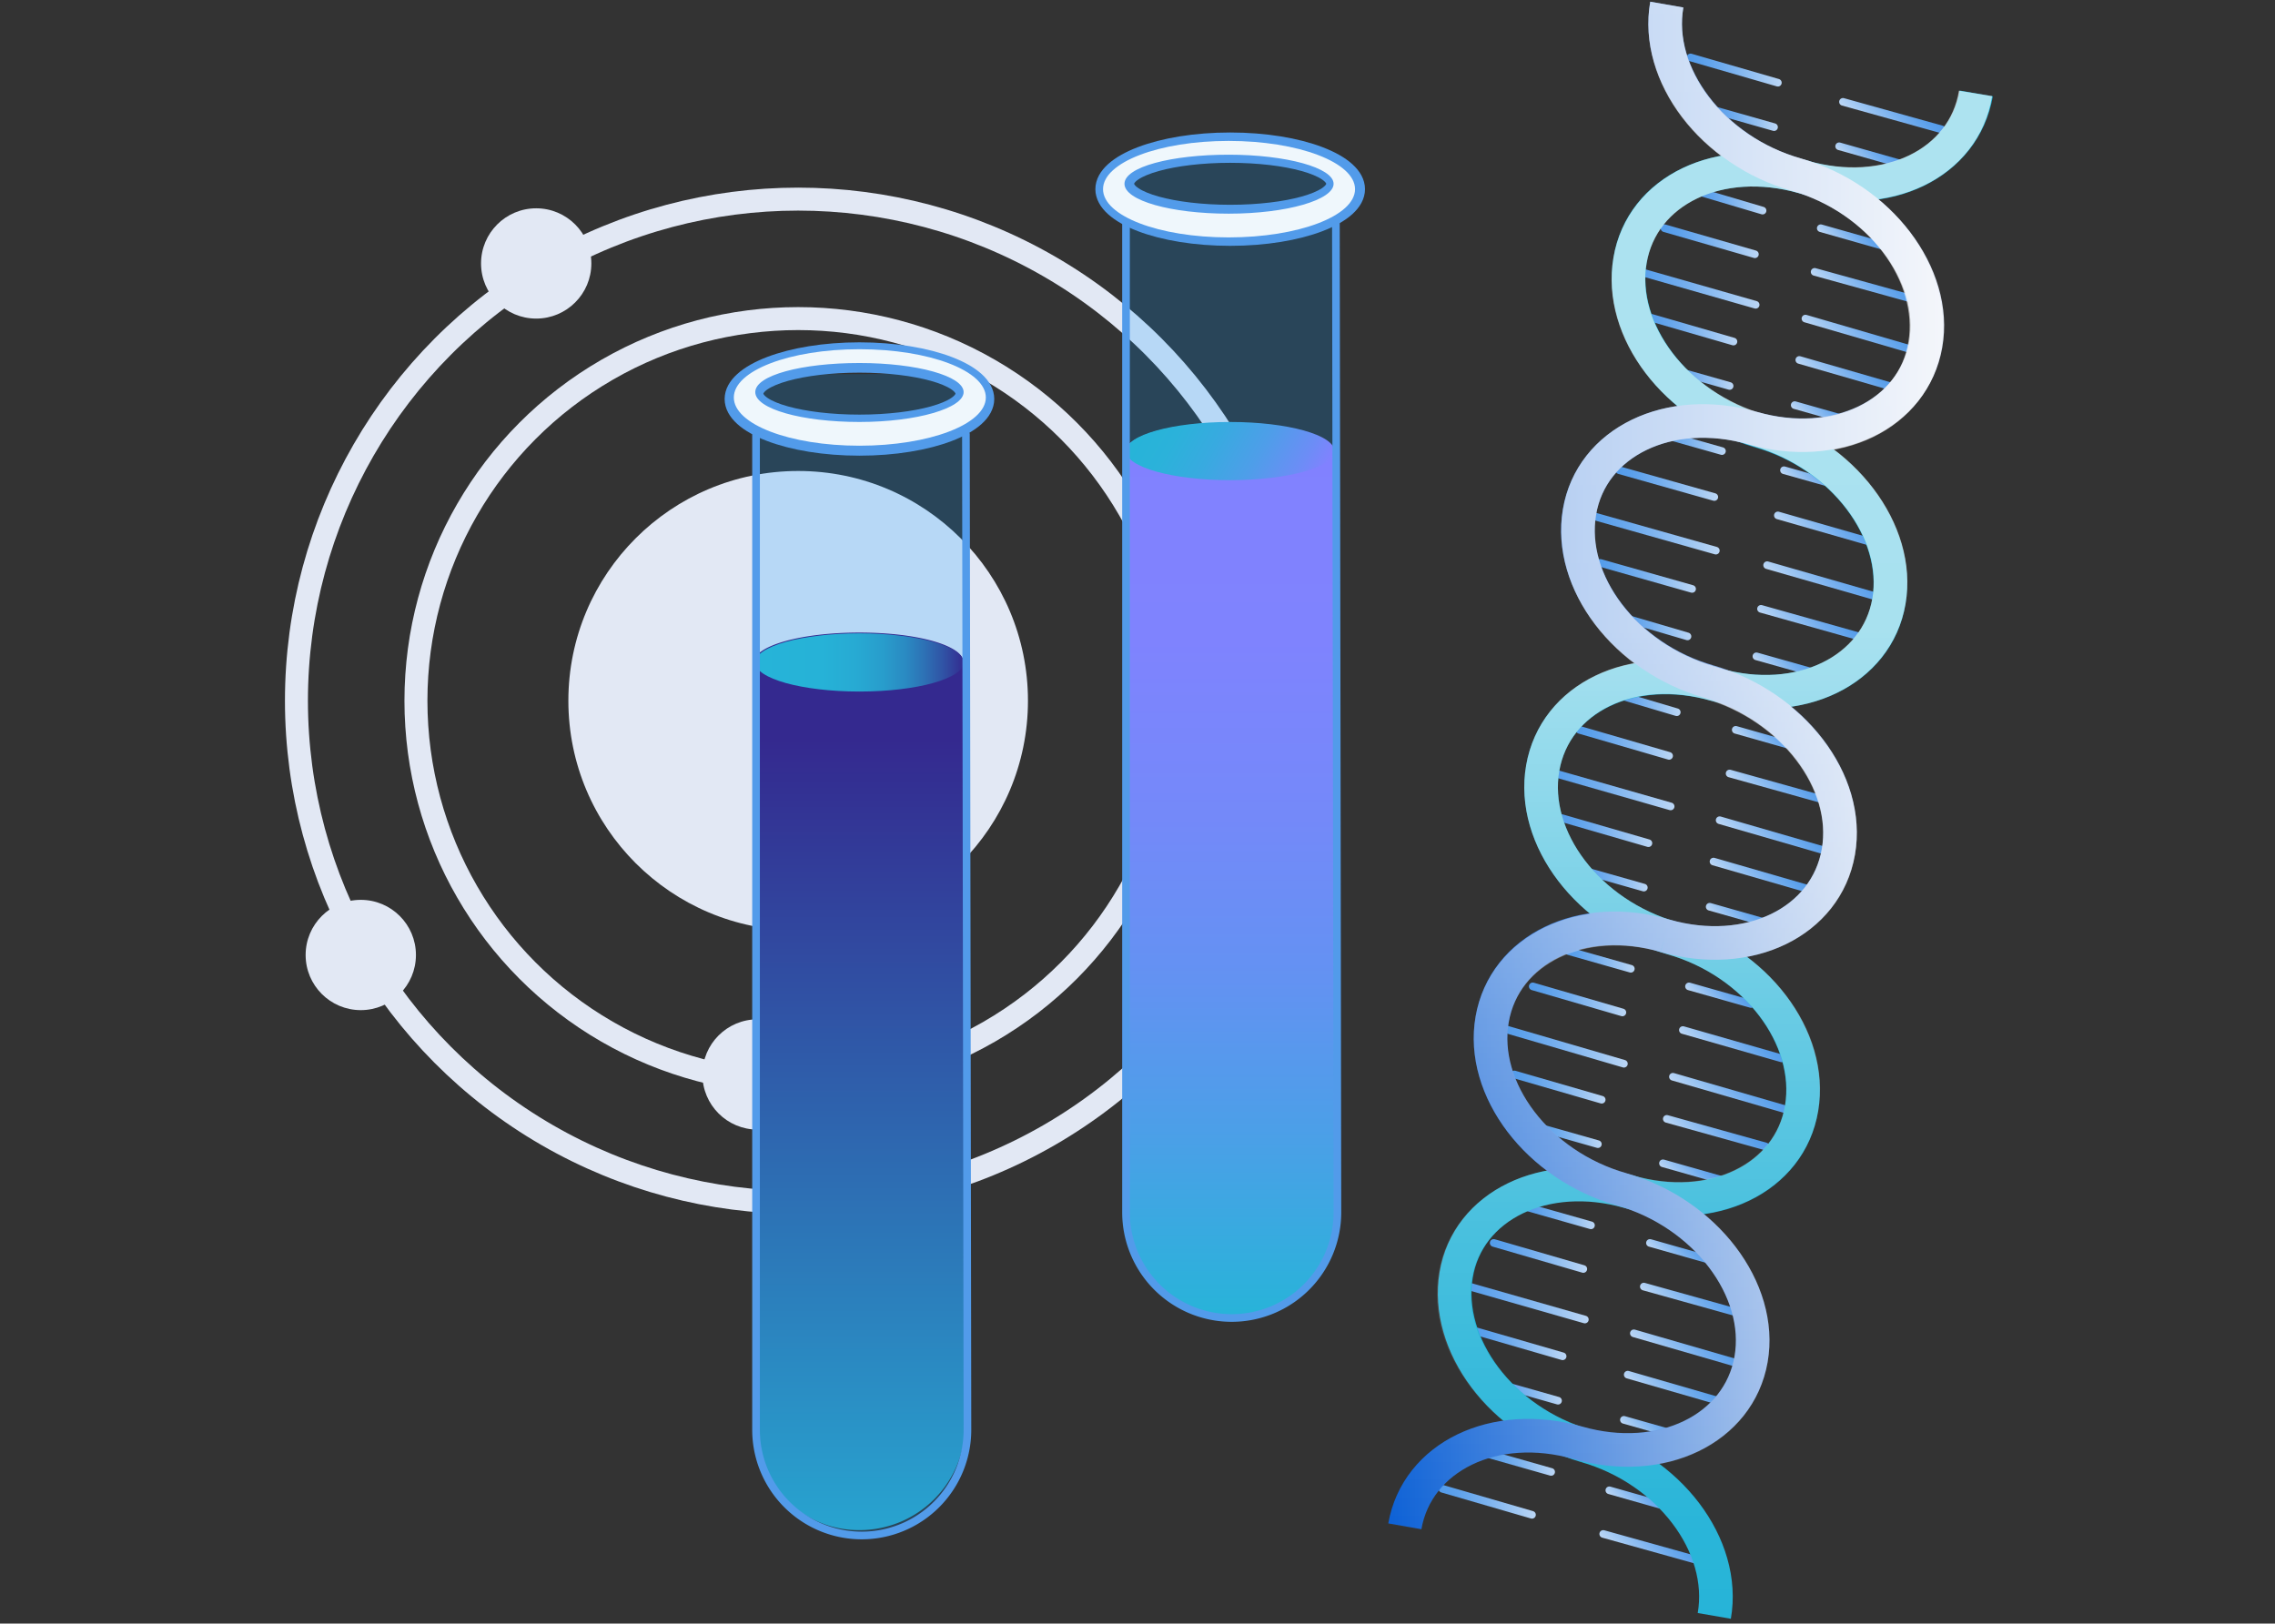 <svg xmlns="http://www.w3.org/2000/svg" xmlns:xlink="http://www.w3.org/1999/xlink" viewBox="0 0 297 212"><rect x="0" y="0" width="297" height="212" fill="#333333" stroke="none"/><defs><linearGradient id="linear-gradient" x1="226.35" y1="128.19" x2="222.75" y2="131.78" gradientUnits="userSpaceOnUse"><stop offset="0" stop-color="#529bea"/><stop offset=".16" stop-color="#5ba0eb"/><stop offset=".43" stop-color="#74aeee"/><stop offset=".77" stop-color="#9cc5f2"/><stop offset="1" stop-color="#bbd6f5"/></linearGradient><linearGradient id="linear-gradient-2" x1="222.94" y1="151.28" x2="219.35" y2="154.88" xlink:href="#linear-gradient"/><linearGradient id="linear-gradient-3" x1="228.84" y1="133.65" x2="223.5" y2="139" xlink:href="#linear-gradient"/><linearGradient id="linear-gradient-4" x1="226.7" y1="145.22" x2="221.4" y2="150.53" xlink:href="#linear-gradient"/><linearGradient id="linear-gradient-5" x1="229.1" y1="139.75" x2="222.98" y2="145.87" xlink:href="#linear-gradient"/><linearGradient id="linear-gradient-6" x1="199.12" y1="158.81" x2="208.21" y2="158.81" xlink:href="#linear-gradient"/><linearGradient id="linear-gradient-7" x1="194.81" y1="181.75" x2="203.91" y2="181.75" xlink:href="#linear-gradient"/><linearGradient id="linear-gradient-8" x1="194.46" y1="164.01" x2="207.2" y2="164.01" xlink:href="#linear-gradient"/><linearGradient id="linear-gradient-9" x1="192.06" y1="175.46" x2="204.46" y2="175.46" xlink:href="#linear-gradient"/><linearGradient id="linear-gradient-10" x1="190.28" y1="170.03" x2="207.39" y2="170.03" xlink:href="#linear-gradient"/><linearGradient id="linear-gradient-11" x1="215.96" y1="193.95" x2="212.36" y2="197.54" xlink:href="#linear-gradient"/><linearGradient id="linear-gradient-12" x1="218.45" y1="199.41" x2="213.11" y2="204.76" xlink:href="#linear-gradient"/><linearGradient id="linear-gradient-13" x1="245.95" y1="18.48" x2="242.35" y2="22.08" xlink:href="#linear-gradient"/><linearGradient id="linear-gradient-14" x1="249.7" y1="12.42" x2="244.4" y2="17.73" xlink:href="#linear-gradient"/><linearGradient id="linear-gradient-15" x1="222.96" y1="15.47" x2="232.05" y2="15.47" xlink:href="#linear-gradient"/><linearGradient id="linear-gradient-16" x1="220.2" y1="9.17" x2="232.61" y2="9.17" xlink:href="#linear-gradient"/><linearGradient id="linear-gradient-17" x1="221.48" y1="26.3" x2="230.58" y2="26.3" xlink:href="#linear-gradient"/><linearGradient id="linear-gradient-18" x1="217.18" y1="49.23" x2="226.27" y2="49.23" xlink:href="#linear-gradient"/><linearGradient id="linear-gradient-19" x1="216.83" y1="31.49" x2="229.56" y2="31.49" xlink:href="#linear-gradient"/><linearGradient id="linear-gradient-20" x1="214.42" y1="42.94" x2="226.83" y2="42.94" xlink:href="#linear-gradient"/><linearGradient id="linear-gradient-21" x1="212.64" y1="37.51" x2="229.75" y2="37.51" xlink:href="#linear-gradient"/><linearGradient id="linear-gradient-22" x1="239.04" y1="60.71" x2="235.29" y2="64.46" xlink:href="#linear-gradient"/><linearGradient id="linear-gradient-23" x1="235.45" y1="85.03" x2="231.7" y2="88.78" xlink:href="#linear-gradient"/><linearGradient id="linear-gradient-24" x1="241.67" y1="66.46" x2="236.07" y2="72.05" xlink:href="#linear-gradient"/><linearGradient id="linear-gradient-25" x1="239.41" y1="78.65" x2="233.86" y2="84.2" xlink:href="#linear-gradient"/><linearGradient id="linear-gradient-26" x1="241.93" y1="72.89" x2="235.52" y2="79.3" xlink:href="#linear-gradient"/><linearGradient id="linear-gradient-27" x1="210.33" y1="91.8" x2="219.42" y2="91.8" xlink:href="#linear-gradient"/><linearGradient id="linear-gradient-28" x1="206.03" y1="114.73" x2="215.12" y2="114.73" xlink:href="#linear-gradient"/><linearGradient id="linear-gradient-29" x1="205.67" y1="96.99" x2="218.41" y2="96.99" xlink:href="#linear-gradient"/><linearGradient id="linear-gradient-30" x1="203.27" y1="108.44" x2="215.67" y2="108.44" xlink:href="#linear-gradient"/><linearGradient id="linear-gradient-31" x1="201.49" y1="103.01" x2="218.6" y2="103.01" xlink:href="#linear-gradient"/><linearGradient id="linear-gradient-32" x1="215.82" y1="57.68" x2="225.35" y2="57.68" xlink:href="#linear-gradient"/><linearGradient id="linear-gradient-33" x1="211.29" y1="81.83" x2="220.82" y2="81.83" xlink:href="#linear-gradient"/><linearGradient id="linear-gradient-34" x1="210.92" y1="63.15" x2="224.28" y2="63.15" xlink:href="#linear-gradient"/><linearGradient id="linear-gradient-35" x1="208.39" y1="75.21" x2="221.4" y2="75.21" xlink:href="#linear-gradient"/><linearGradient id="linear-gradient-36" x1="206.52" y1="69.49" x2="224.48" y2="69.49" xlink:href="#linear-gradient"/><linearGradient id="linear-gradient-37" x1="243.57" y1="29.16" x2="239.98" y2="32.75" xlink:href="#linear-gradient"/><linearGradient id="linear-gradient-38" x1="240.16" y1="52.25" x2="236.57" y2="55.84" xlink:href="#linear-gradient"/><linearGradient id="linear-gradient-39" x1="246.06" y1="34.62" x2="240.72" y2="39.96" xlink:href="#linear-gradient"/><linearGradient id="linear-gradient-40" x1="243.92" y1="46.19" x2="238.62" y2="51.49" xlink:href="#linear-gradient"/><linearGradient id="linear-gradient-41" x1="246.32" y1="40.72" x2="240.2" y2="46.84" xlink:href="#linear-gradient"/><linearGradient id="linear-gradient-42" x1="232.42" y1="94.66" x2="228.82" y2="98.25" xlink:href="#linear-gradient"/><linearGradient id="linear-gradient-43" x1="229.01" y1="117.75" x2="225.42" y2="121.34" xlink:href="#linear-gradient"/><linearGradient id="linear-gradient-44" x1="234.91" y1="100.12" x2="229.57" y2="105.46" xlink:href="#linear-gradient"/><linearGradient id="linear-gradient-45" x1="232.77" y1="111.69" x2="227.46" y2="116.99" xlink:href="#linear-gradient"/><linearGradient id="linear-gradient-46" x1="235.17" y1="106.22" x2="229.04" y2="112.34" xlink:href="#linear-gradient"/><linearGradient id="linear-gradient-47" x1="204.26" y1="125.33" x2="213.36" y2="125.33" xlink:href="#linear-gradient"/><linearGradient id="linear-gradient-48" x1="199.96" y1="148.27" x2="209.05" y2="148.27" xlink:href="#linear-gradient"/><linearGradient id="linear-gradient-49" x1="199.61" y1="130.52" x2="212.34" y2="130.52" xlink:href="#linear-gradient"/><linearGradient id="linear-gradient-50" x1="197.2" y1="141.97" x2="209.6" y2="141.97" xlink:href="#linear-gradient"/><linearGradient id="linear-gradient-51" x1="195.42" y1="136.55" x2="212.53" y2="136.55" xlink:href="#linear-gradient"/><linearGradient id="linear-gradient-52" x1="221.21" y1="161.67" x2="217.61" y2="165.27" xlink:href="#linear-gradient"/><linearGradient id="linear-gradient-53" x1="217.8" y1="184.76" x2="214.21" y2="188.36" xlink:href="#linear-gradient"/><linearGradient id="linear-gradient-54" x1="223.7" y1="167.13" x2="218.35" y2="172.48" xlink:href="#linear-gradient"/><linearGradient id="linear-gradient-55" x1="193.87" y1="191.09" x2="202.96" y2="191.09" xlink:href="#linear-gradient"/><linearGradient id="linear-gradient-56" x1="187.77" y1="196.07" x2="200.51" y2="196.07" xlink:href="#linear-gradient"/><linearGradient id="linear-gradient-57" x1="221.56" y1="178.7" x2="216.25" y2="184.01" xlink:href="#linear-gradient"/><linearGradient id="linear-gradient-58" x1="223.95" y1="173.23" x2="217.83" y2="179.36" xlink:href="#linear-gradient"/><linearGradient id="linear-gradient-59" x1="181.27" y1="99.94" x2="253.79" y2="99.94" gradientUnits="userSpaceOnUse"><stop offset="0" stop-color="#085ed5"/><stop offset="1" stop-color="#e2e8f4"/></linearGradient><linearGradient id="linear-gradient-60" x1="220.67" y1=".23" x2="220.67" y2="211.33" gradientUnits="userSpaceOnUse"><stop offset="0" stop-color="#fff"/><stop offset=".39" stop-color="#fff" stop-opacity=".95"/><stop offset=".5" stop-color="#fff" stop-opacity=".74"/><stop offset=".63" stop-color="#fff" stop-opacity=".48"/><stop offset=".75" stop-color="#fff" stop-opacity=".27"/><stop offset=".86" stop-color="#fff" stop-opacity=".12"/><stop offset=".94" stop-color="#fff" stop-opacity=".03"/><stop offset="1" stop-color="#fff" stop-opacity="0"/></linearGradient><linearGradient id="linear-gradient-61" x1="112.23" y1="213.73" x2="112.23" y2="96.51" gradientUnits="userSpaceOnUse"><stop offset="0" stop-color="#26b4d8"/><stop offset="1" stop-color="#34298f"/></linearGradient><linearGradient id="linear-gradient-62" x1="160.62" y1="55.21" x2="160.62" y2="172.44" gradientUnits="userSpaceOnUse"><stop offset="0" stop-color="#8281ff"/><stop offset=".24" stop-color="#7f83fe"/><stop offset=".44" stop-color="#7489f9"/><stop offset=".62" stop-color="#6392f2"/><stop offset=".8" stop-color="#4aa0e7"/><stop offset=".98" stop-color="#2ab2da"/><stop offset="1" stop-color="#26b4d8"/></linearGradient><linearGradient id="linear-gradient-63" x1="98.6" y1="86.45" x2="125.85" y2="86.45" gradientUnits="userSpaceOnUse"><stop offset="0" stop-color="#26b4d8"/><stop offset=".32" stop-color="#26b2d7"/><stop offset=".48" stop-color="#27aad3"/><stop offset=".61" stop-color="#289dcc"/><stop offset=".72" stop-color="#2a8ac2"/><stop offset=".81" stop-color="#2d71b5"/><stop offset=".9" stop-color="#3053a5"/><stop offset=".99" stop-color="#332f92"/><stop offset="1" stop-color="#34298f"/></linearGradient><linearGradient id="linear-gradient-64" x1="171" y1="64.88" x2="150.29" y2="52.92" gradientUnits="userSpaceOnUse"><stop offset="0" stop-color="#8281ff"/><stop offset=".13" stop-color="#6c8df6"/><stop offset=".36" stop-color="#4e9ee9"/><stop offset=".59" stop-color="#38aae0"/><stop offset=".8" stop-color="#2bb2da"/><stop offset="1" stop-color="#26b4d8"/></linearGradient><style>.cls-1{fill:#e2e8f4}.cls-2,.cls-69,.cls-70,.cls-72{fill:none;stroke-miterlimit:10}.cls-2{stroke:#e2e8f4;stroke-width:3px}.cls-69,.cls-70,.cls-72{stroke-linecap:round}.cls-61{fill:#0094ff;opacity:.19}.cls-69,.cls-70,.cls-72{stroke:#529bea}.cls-69{stroke-width:2.12px}.cls-70{stroke-width:2.2px}.cls-71{fill:#eff7fc}</style></defs><g id="Header_Manager_Illus" data-name="Header Manager Illus"><circle class="cls-1" cx="104.2" cy="91.5" r="30"/><circle class="cls-2" cx="104.2" cy="91.5" r="49.9"/><circle class="cls-2" cx="104.2" cy="91.5" r="65.5"/><circle class="cls-1" cx="70" cy="34.4" r="7.2"/><circle class="cls-1" cx="98.9" cy="140.3" r="7.2"/><circle class="cls-1" cx="47.1" cy="124.7" r="7.2"/><path style="stroke:url(#linear-gradient);stroke-linecap:round;fill:none;stroke-miterlimit:10" d="m220.5 128.8 8.1 2.3"/><path style="stroke:url(#linear-gradient-2);stroke-linecap:round;fill:none;stroke-miterlimit:10" d="m217.1 151.9 8.1 2.3"/><path style="stroke:url(#linear-gradient-3);stroke-linecap:round;fill:none;stroke-miterlimit:10" d="m219.7 134.5 12.9 3.7"/><path style="stroke:url(#linear-gradient-4);stroke-linecap:round;fill:none;stroke-miterlimit:10" d="m217.6 146.1 12.9 3.6"/><path style="stroke:url(#linear-gradient-5);stroke-linecap:round;fill:none;stroke-miterlimit:10" d="m218.4 140.6 15.2 4.4"/><path style="stroke:url(#linear-gradient-6);stroke-linecap:round;fill:none;stroke-miterlimit:10" d="m199.6 157.7 8.1 2.3"/><path style="stroke:url(#linear-gradient-7);stroke-linecap:round;fill:none;stroke-miterlimit:10" d="m195.3 180.6 8.1 2.3"/><path style="stroke:url(#linear-gradient-8);stroke-linecap:round;fill:none;stroke-miterlimit:10" d="m195 162.3 11.7 3.4"/><path style="stroke:url(#linear-gradient-9);stroke-linecap:round;fill:none;stroke-miterlimit:10" d="m192.6 173.8 11.4 3.3"/><path style="stroke:url(#linear-gradient-10);stroke-linecap:round;fill:none;stroke-miterlimit:10" d="m190.8 167.7 16.1 4.6"/><path style="stroke:url(#linear-gradient-11);stroke-linecap:round;fill:none;stroke-miterlimit:10" d="m210.1 194.6 8.1 2.3"/><path style="stroke:url(#linear-gradient-12);stroke-linecap:round;fill:none;stroke-miterlimit:10" d="m209.3 200.3 12.9 3.6"/><path style="stroke:url(#linear-gradient-13);stroke-linecap:round;fill:none;stroke-miterlimit:10" d="m240.1 19.1 8.1 2.3"/><path style="stroke:url(#linear-gradient-14);stroke-linecap:round;fill:none;stroke-miterlimit:10" d="m240.6 13.3 12.9 3.6"/><path style="stroke:url(#linear-gradient-15);stroke-linecap:round;fill:none;stroke-miterlimit:10" d="m223.5 14.3 8.1 2.3"/><path style="stroke:url(#linear-gradient-16);stroke-linecap:round;fill:none;stroke-miterlimit:10" d="m220.7 7.5 11.4 3.3"/><path style="stroke:url(#linear-gradient-17);stroke-linecap:round;fill:none;stroke-miterlimit:10" d="m222 25.1 8.1 2.4"/><path style="stroke:url(#linear-gradient-18);stroke-linecap:round;fill:none;stroke-miterlimit:10" d="m217.7 48.1 8.1 2.3"/><path style="stroke:url(#linear-gradient-19);stroke-linecap:round;fill:none;stroke-miterlimit:10" d="m217.3 29.8 11.8 3.4"/><path style="stroke:url(#linear-gradient-20);stroke-linecap:round;fill:none;stroke-miterlimit:10" d="m214.9 41.3 11.4 3.3"/><path style="stroke:url(#linear-gradient-21);stroke-linecap:round;fill:none;stroke-miterlimit:10" d="m213.1 35.2 16.1 4.6"/><path style="stroke:url(#linear-gradient-22);stroke-linecap:round;fill:none;stroke-miterlimit:10" d="m232.9 61.4 8.5 2.4"/><path style="stroke:url(#linear-gradient-23);stroke-linecap:round;fill:none;stroke-miterlimit:10" d="m229.3 85.7 8.5 2.4"/><path style="stroke:url(#linear-gradient-24);stroke-linecap:round;fill:none;stroke-miterlimit:10" d="m232.1 67.3 13.6 3.9"/><path style="stroke:url(#linear-gradient-25);stroke-linecap:round;fill:none;stroke-miterlimit:10" d="m229.9 79.5 13.5 3.8"/><path style="stroke:url(#linear-gradient-26);stroke-linecap:round;fill:none;stroke-miterlimit:10" d="m230.7 73.8 16 4.6"/><path style="stroke:url(#linear-gradient-27);stroke-linecap:round;fill:none;stroke-miterlimit:10" d="m210.8 90.6 8.1 2.4"/><path style="stroke:url(#linear-gradient-28);stroke-linecap:round;fill:none;stroke-miterlimit:10" d="m206.5 113.6 8.1 2.3"/><path style="stroke:url(#linear-gradient-29);stroke-linecap:round;fill:none;stroke-miterlimit:10" d="m206.2 95.3 11.7 3.4"/><path style="stroke:url(#linear-gradient-30);stroke-linecap:round;fill:none;stroke-miterlimit:10" d="m203.8 106.8 11.4 3.3"/><path style="stroke:url(#linear-gradient-31);stroke-linecap:round;fill:none;stroke-miterlimit:10" d="m202 100.7 16.1 4.6"/><path d="M229.7 56.3c-10.9-3.2-18.4-13.1-16.9-22.3s11.7-14 22.6-10.9M224 89.4c-10.9-3.1-21 1.7-22.6 10.9s6 19.1 16.9 22.2m5.7-33.1c10.9 3.1 21.1-1.8 22.6-10.9s-6-19.1-16.9-22.2m-17.1 99.3c10.9 3.2 21.1-1.7 22.6-10.9s-6-19.1-16.9-22.2m-5.7 33.1c-10.9-3.1-21 1.8-22.5 10.9s5.9 19.1 16.9 22.3m28.4-165.7c10.9 3.2 21-1.7 22.6-10.9M223.8 211c1.6-9.2-5.9-19.1-16.8-22.2" style="stroke-width:4.39px;stroke:#26b4d8;fill:none;stroke-miterlimit:10"/><path style="stroke:url(#linear-gradient-32);stroke-linecap:round;fill:none;stroke-miterlimit:10" d="m216.3 56.5 8.5 2.4"/><path style="stroke:url(#linear-gradient-33);stroke-linecap:round;fill:none;stroke-miterlimit:10" d="m211.8 80.6 8.5 2.5"/><path style="stroke:url(#linear-gradient-34);stroke-linecap:round;fill:none;stroke-miterlimit:10" d="m211.4 61.4 12.4 3.5"/><path style="stroke:url(#linear-gradient-35);stroke-linecap:round;fill:none;stroke-miterlimit:10" d="m208.9 73.5 12 3.4"/><path style="stroke:url(#linear-gradient-36);stroke-linecap:round;fill:none;stroke-miterlimit:10" d="m207 67.1 17 4.8"/><path style="stroke:url(#linear-gradient-37);stroke-linecap:round;fill:none;stroke-miterlimit:10" d="m237.7 29.8 8.1 2.3"/><path style="stroke:url(#linear-gradient-38);stroke-linecap:round;fill:none;stroke-miterlimit:10" d="m234.3 52.9 8.1 2.3"/><path style="stroke:url(#linear-gradient-39);stroke-linecap:round;fill:none;stroke-miterlimit:10" d="m236.9 35.5 13 3.6"/><path style="stroke:url(#linear-gradient-40);stroke-linecap:round;fill:none;stroke-miterlimit:10" d="m234.9 47 12.8 3.7"/><path style="stroke:url(#linear-gradient-41);stroke-linecap:round;fill:none;stroke-miterlimit:10" d="m235.7 41.6 15.1 4.4"/><path style="stroke:url(#linear-gradient-42);stroke-linecap:round;fill:none;stroke-miterlimit:10" d="m226.6 95.3 8.1 2.3"/><path style="stroke:url(#linear-gradient-43);stroke-linecap:round;fill:none;stroke-miterlimit:10" d="m223.2 118.4 8.1 2.3"/><path style="stroke:url(#linear-gradient-44);stroke-linecap:round;fill:none;stroke-miterlimit:10" d="m225.8 101 12.9 3.6"/><path style="stroke:url(#linear-gradient-45);stroke-linecap:round;fill:none;stroke-miterlimit:10" d="m223.7 112.5 12.8 3.7"/><path style="stroke:url(#linear-gradient-46);stroke-linecap:round;fill:none;stroke-miterlimit:10" d="m224.5 107.1 15.2 4.4"/><path style="stroke:url(#linear-gradient-47);stroke-linecap:round;fill:none;stroke-miterlimit:10" d="m204.8 124.2 8.1 2.3"/><path style="stroke:url(#linear-gradient-48);stroke-linecap:round;fill:none;stroke-miterlimit:10" d="m200.5 147.1 8.1 2.3"/><path style="stroke:url(#linear-gradient-49);stroke-linecap:round;fill:none;stroke-miterlimit:10" d="m200.1 128.8 11.7 3.4"/><path style="stroke:url(#linear-gradient-50);stroke-linecap:round;fill:none;stroke-miterlimit:10" d="m197.7 140.3 11.4 3.3"/><path style="stroke:url(#linear-gradient-51);stroke-linecap:round;fill:none;stroke-miterlimit:10" d="m195.9 134.2 16.1 4.7"/><path style="stroke:url(#linear-gradient-52);stroke-linecap:round;fill:none;stroke-miterlimit:10" d="m215.4 162.3 8.1 2.3"/><path style="stroke:url(#linear-gradient-53);stroke-linecap:round;fill:none;stroke-miterlimit:10" d="m212 185.4 8.1 2.3"/><path style="stroke:url(#linear-gradient-54);stroke-linecap:round;fill:none;stroke-miterlimit:10" d="m214.6 168 12.9 3.6"/><path style="stroke:url(#linear-gradient-55);stroke-linecap:round;fill:none;stroke-miterlimit:10" d="m194.4 189.9 8.1 2.3"/><path style="stroke:url(#linear-gradient-56);stroke-linecap:round;fill:none;stroke-miterlimit:10" d="m188.3 194.4 11.7 3.4"/><path style="stroke:url(#linear-gradient-57);stroke-linecap:round;fill:none;stroke-miterlimit:10" d="m212.5 179.5 12.8 3.7"/><path class="cls-61" d="m126.1 48.8.2 137c0 8-6.2 14.5-13.8 14.5-7.7 0-13.8-6.5-13.8-14.5V48.9M174.5 20.8l.2 137c0 8-6.2 14.5-13.8 14.5-7.7 0-13.8-6.5-13.8-14.5V20.9"/><path style="stroke:url(#linear-gradient-58);stroke-linecap:round;fill:none;stroke-miterlimit:10" d="m213.3 174.1 15.2 4.4"/><path d="M234.5 22.8C223.6 19.7 216 9.7 217.6.6m-.2 121.6c10.9 3.1 21-1.8 22.6-11s-6-19-16.9-22.2m5.7-33.1c-10.9-3.1-21 1.8-22.6 10.9s6 19.1 16.9 22.2m5.7-33.1c10.9 3.1 21-1.8 22.6-10.9s-6-19.1-16.9-22.2m-17.1 99.4c-10.9-3.2-21 1.7-22.6 10.9s6 19.1 16.9 22.2m-5.7 33.1c10.9 3.1 21-1.8 22.6-10.9s-6-19.1-16.9-22.2m-5.7 33.1c-10.9-3.1-21 1.8-22.6 10.9" style="stroke:url(#linear-gradient-59);stroke-width:4.39px;fill:none;stroke-miterlimit:10"/><path d="M229.7 56.2c-10.9-3.1-18.5-13-16.9-22.2s11.7-14 22.6-10.9M224 89.4c-10.9-3.2-21 1.7-22.6 10.9s6 19.1 16.9 22.2m5.7-33.1c10.9 3.1 21-1.8 22.6-10.9s-6-19.1-16.9-22.3m-17.1 99.4c10.9 3.1 21-1.7 22.6-10.9s-6-19.1-16.9-22.2m-5.7 33.1c-10.9-3.1-21 1.8-22.6 10.9s6 19.1 16.9 22.2m28.5-165.6c10.9 3.1 21-1.7 22.5-10.9M223.8 211c1.5-9.2-6-19.1-16.9-22.3m27.6-165.9c-11-3.1-18.5-13-16.9-22.2m-.2 121.6c10.9 3.1 21-1.8 22.6-10.9s-6-19.1-16.9-22.2m5.7-33.2c-10.9-3.1-21.1 1.8-22.6 11s6 19 16.9 22.2m5.7-33.2c10.9 3.2 21-1.7 22.5-10.9s-5.9-19.1-16.8-22.2m-17.1 99.4c-10.9-3.1-21 1.8-22.6 10.9s6 19.1 16.9 22.2m-5.7 33.1c10.9 3.2 21-1.7 22.6-10.9s-6-19.1-16.9-22.2m-5.7 33.1c-10.9-3.1-21 1.8-22.6 11" style="opacity:.63;stroke:url(#linear-gradient-60);stroke-width:4.39px;fill:none;stroke-miterlimit:10"/><path d="M126 185.9a13.8 13.8 0 0 1-13.8 13.9 13.3 13.3 0 0 1-9.7-4.1 13.7 13.7 0 0 1-4.1-9.8V86.5c.1-2.2 6.2-3.9 13.8-3.9s13.6 1.7 13.6 3.9Z" style="fill:url(#linear-gradient-61)"/><path d="M174.4 158.5a13.8 13.8 0 0 1-13.8 13.9 13.3 13.3 0 0 1-9.7-4.1 13.7 13.7 0 0 1-4.1-9.8V59.1c.1-2.2 6.2-3.9 13.8-3.9s13.5 1.7 13.6 3.9Z" style="fill:url(#linear-gradient-62)"/><ellipse cx="112.2" cy="86.5" rx="13.6" ry="3.8" style="fill:url(#linear-gradient-63)"/><ellipse cx="160.6" cy="58.9" rx="13.6" ry="3.8" style="fill:url(#linear-gradient-64)"/><ellipse class="cls-69" cx="112.2" cy="51.4" rx="13.6" ry="3.8"/><ellipse class="cls-70" cx="112.2" cy="52.1" rx="16.5" ry="6.3"/><path class="cls-71" d="M112.2 45.6c-9.1 0-16.4 2.8-16.4 6.3s7.3 6.3 16.4 6.3 16.5-2.8 16.5-6.3-7.4-6.3-16.5-6.3Zm0 9.5c-7.5 0-13.6-1.7-13.6-3.9s6.1-3.8 13.6-3.8 13.6 1.7 13.6 3.8-6.1 3.9-13.6 3.9Z"/><ellipse class="cls-69" cx="160.6" cy="24" rx="13.6" ry="3.8"/><path class="cls-72" d="m174.4 28.4.2 129.9a13.8 13.8 0 0 1-13.8 13.8h0a13.8 13.8 0 0 1-13.8-13.8V28.5"/><ellipse class="cls-70" cx="160.6" cy="24.7" rx="16.5" ry="6.3"/><path class="cls-71" d="M160.4 18.4c-9.1 0-16.4 2.8-16.4 6.3s7.3 6.3 16.4 6.3 16.5-2.8 16.5-6.3-7.4-6.3-16.5-6.3Zm0 9.5c-7.5 0-13.6-1.7-13.6-3.9s6.1-3.8 13.6-3.8 13.7 1.7 13.7 3.8-6.1 3.9-13.7 3.9Z"/><path class="cls-72" d="m126.1 56.7.2 130a13.8 13.8 0 0 1-13.8 13.8h0a13.8 13.8 0 0 1-13.8-13.8V56.8"/></g></svg>
